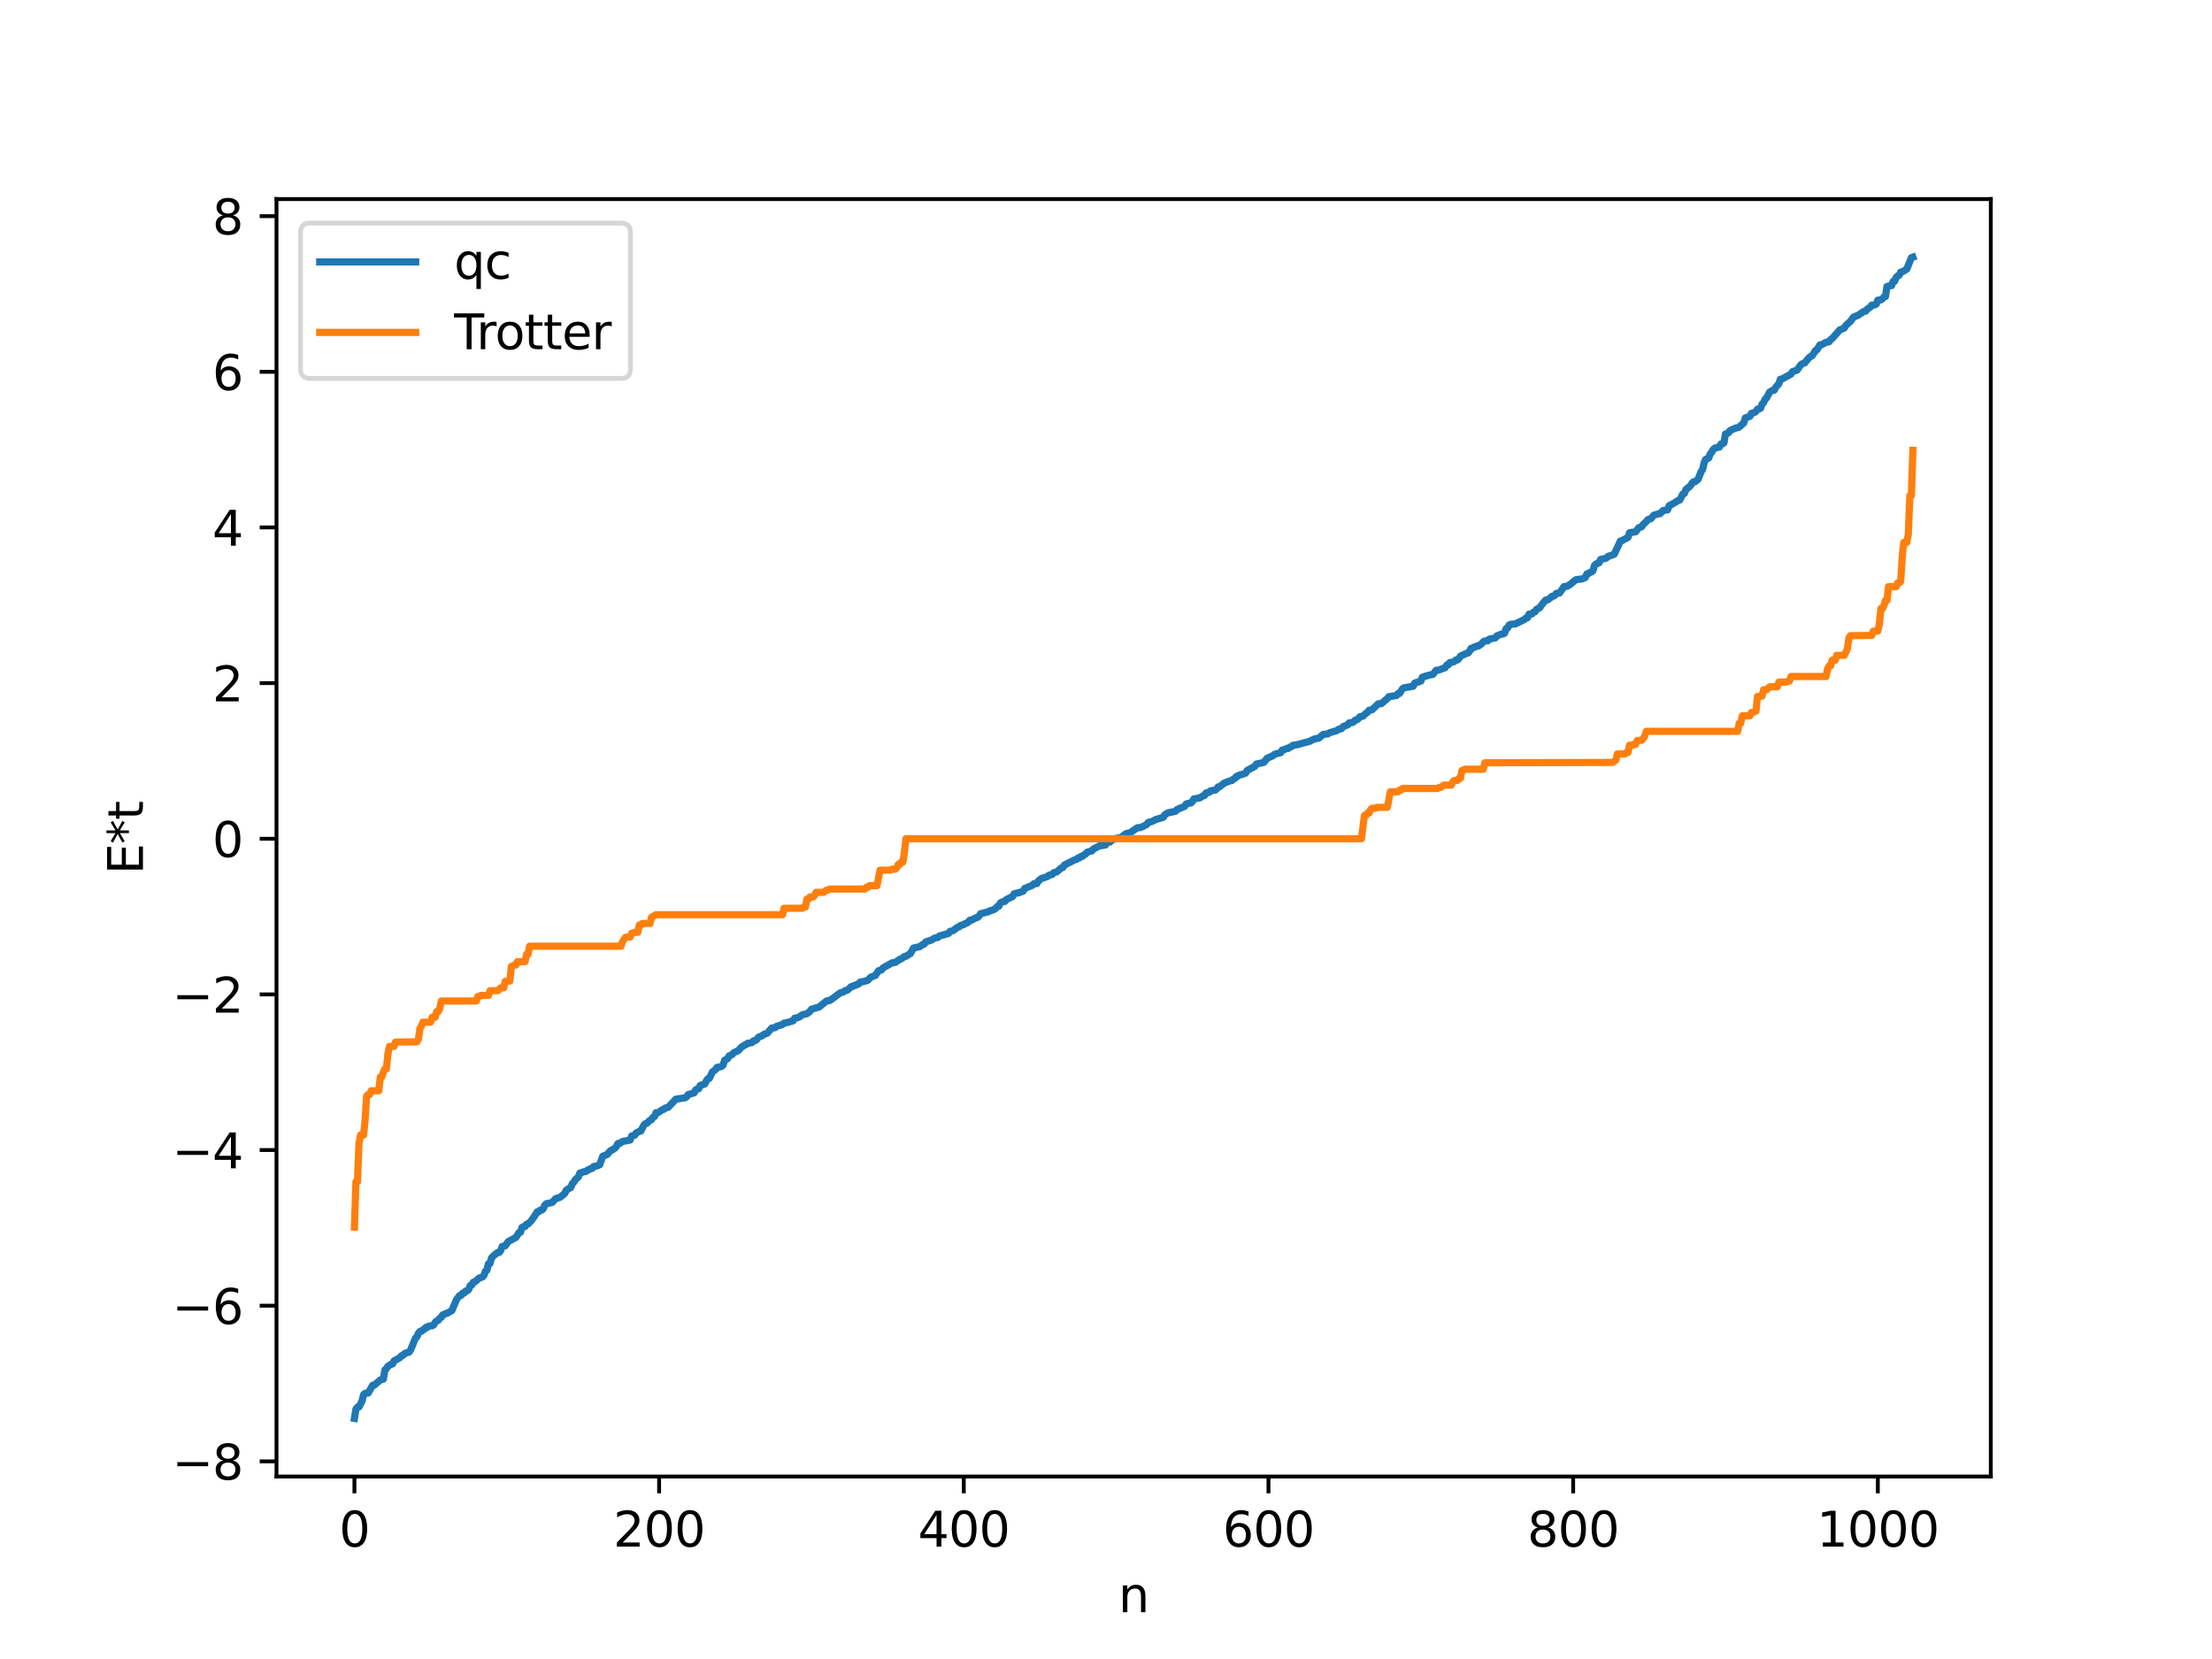 <?xml version="1.0" encoding="utf-8" standalone="no"?>
<!DOCTYPE svg PUBLIC "-//W3C//DTD SVG 1.1//EN"
  "http://www.w3.org/Graphics/SVG/1.1/DTD/svg11.dtd">
<svg xmlns:xlink="http://www.w3.org/1999/xlink" width="460.8pt" height="345.6pt" viewBox="0 0 460.8 345.6" xmlns="http://www.w3.org/2000/svg" version="1.1">
 <defs>
  <style type="text/css">*{stroke-linejoin: round; stroke-linecap: butt}</style>
 </defs>
 <g id="figure_1">
  <g id="patch_1">
   <path d="M 0 345.6 
L 460.8 345.6 
L 460.8 0 
L 0 0 
z
" style="fill: #ffffff"/>
  </g>
  <g id="axes_1">
   <g id="patch_2">
    <path d="M 57.6 307.584 
L 414.72 307.584 
L 414.72 41.472 
L 57.6 41.472 
z
" style="fill: #ffffff"/>
   </g>
   <g id="matplotlib.axis_1">
    <g id="xtick_1">
     <g id="line2d_1">
      <defs>
       <path id="m8c15b52c62" d="M 0 0 
L 0 3.5 
" style="stroke: #000000; stroke-width: 0.8"/>
      </defs>
      <g>
       <use xlink:href="#m8c15b52c62" x="73.833" y="307.584" style="stroke: #000000; stroke-width: 0.8"/>
      </g>
     </g>
     <g id="text_1">
      <!-- 0 -->
      <g transform="translate(70.651 322.182) scale(0.1 -0.1)">
       <defs>
        <path id="DejaVuSans-30" d="M 2034 4250 
Q 1547 4250 1301 3770 
Q 1056 3291 1056 2328 
Q 1056 1369 1301 889 
Q 1547 409 2034 409 
Q 2525 409 2770 889 
Q 3016 1369 3016 2328 
Q 3016 3291 2770 3770 
Q 2525 4250 2034 4250 
z
M 2034 4750 
Q 2819 4750 3233 4129 
Q 3647 3509 3647 2328 
Q 3647 1150 3233 529 
Q 2819 -91 2034 -91 
Q 1250 -91 836 529 
Q 422 1150 422 2328 
Q 422 3509 836 4129 
Q 1250 4750 2034 4750 
z
" transform="scale(0.016)"/>
       </defs>
       <use xlink:href="#DejaVuSans-30"/>
      </g>
     </g>
    </g>
    <g id="xtick_2">
     <g id="line2d_2">
      <g>
       <use xlink:href="#m8c15b52c62" x="137.304" y="307.584" style="stroke: #000000; stroke-width: 0.8"/>
      </g>
     </g>
     <g id="text_2">
      <!-- 200 -->
      <g transform="translate(127.76 322.182) scale(0.1 -0.1)">
       <defs>
        <path id="DejaVuSans-32" d="M 1228 531 
L 3431 531 
L 3431 0 
L 469 0 
L 469 531 
Q 828 903 1448 1529 
Q 2069 2156 2228 2338 
Q 2531 2678 2651 2914 
Q 2772 3150 2772 3378 
Q 2772 3750 2511 3984 
Q 2250 4219 1831 4219 
Q 1534 4219 1204 4116 
Q 875 4013 500 3803 
L 500 4441 
Q 881 4594 1212 4672 
Q 1544 4750 1819 4750 
Q 2544 4750 2975 4387 
Q 3406 4025 3406 3419 
Q 3406 3131 3298 2873 
Q 3191 2616 2906 2266 
Q 2828 2175 2409 1742 
Q 1991 1309 1228 531 
z
" transform="scale(0.016)"/>
       </defs>
       <use xlink:href="#DejaVuSans-32"/>
       <use xlink:href="#DejaVuSans-30" x="63.623"/>
       <use xlink:href="#DejaVuSans-30" x="127.246"/>
      </g>
     </g>
    </g>
    <g id="xtick_3">
     <g id="line2d_3">
      <g>
       <use xlink:href="#m8c15b52c62" x="200.775" y="307.584" style="stroke: #000000; stroke-width: 0.8"/>
      </g>
     </g>
     <g id="text_3">
      <!-- 400 -->
      <g transform="translate(191.231 322.182) scale(0.1 -0.1)">
       <defs>
        <path id="DejaVuSans-34" d="M 2419 4116 
L 825 1625 
L 2419 1625 
L 2419 4116 
z
M 2253 4666 
L 3047 4666 
L 3047 1625 
L 3713 1625 
L 3713 1100 
L 3047 1100 
L 3047 0 
L 2419 0 
L 2419 1100 
L 313 1100 
L 313 1709 
L 2253 4666 
z
" transform="scale(0.016)"/>
       </defs>
       <use xlink:href="#DejaVuSans-34"/>
       <use xlink:href="#DejaVuSans-30" x="63.623"/>
       <use xlink:href="#DejaVuSans-30" x="127.246"/>
      </g>
     </g>
    </g>
    <g id="xtick_4">
     <g id="line2d_4">
      <g>
       <use xlink:href="#m8c15b52c62" x="264.246" y="307.584" style="stroke: #000000; stroke-width: 0.8"/>
      </g>
     </g>
     <g id="text_4">
      <!-- 600 -->
      <g transform="translate(254.702 322.182) scale(0.1 -0.1)">
       <defs>
        <path id="DejaVuSans-36" d="M 2113 2584 
Q 1688 2584 1439 2293 
Q 1191 2003 1191 1497 
Q 1191 994 1439 701 
Q 1688 409 2113 409 
Q 2538 409 2786 701 
Q 3034 994 3034 1497 
Q 3034 2003 2786 2293 
Q 2538 2584 2113 2584 
z
M 3366 4563 
L 3366 3988 
Q 3128 4100 2886 4159 
Q 2644 4219 2406 4219 
Q 1781 4219 1451 3797 
Q 1122 3375 1075 2522 
Q 1259 2794 1537 2939 
Q 1816 3084 2150 3084 
Q 2853 3084 3261 2657 
Q 3669 2231 3669 1497 
Q 3669 778 3244 343 
Q 2819 -91 2113 -91 
Q 1303 -91 875 529 
Q 447 1150 447 2328 
Q 447 3434 972 4092 
Q 1497 4750 2381 4750 
Q 2619 4750 2861 4703 
Q 3103 4656 3366 4563 
z
" transform="scale(0.016)"/>
       </defs>
       <use xlink:href="#DejaVuSans-36"/>
       <use xlink:href="#DejaVuSans-30" x="63.623"/>
       <use xlink:href="#DejaVuSans-30" x="127.246"/>
      </g>
     </g>
    </g>
    <g id="xtick_5">
     <g id="line2d_5">
      <g>
       <use xlink:href="#m8c15b52c62" x="327.717" y="307.584" style="stroke: #000000; stroke-width: 0.8"/>
      </g>
     </g>
     <g id="text_5">
      <!-- 800 -->
      <g transform="translate(318.173 322.182) scale(0.1 -0.1)">
       <defs>
        <path id="DejaVuSans-38" d="M 2034 2216 
Q 1584 2216 1326 1975 
Q 1069 1734 1069 1313 
Q 1069 891 1326 650 
Q 1584 409 2034 409 
Q 2484 409 2743 651 
Q 3003 894 3003 1313 
Q 3003 1734 2745 1975 
Q 2488 2216 2034 2216 
z
M 1403 2484 
Q 997 2584 770 2862 
Q 544 3141 544 3541 
Q 544 4100 942 4425 
Q 1341 4750 2034 4750 
Q 2731 4750 3128 4425 
Q 3525 4100 3525 3541 
Q 3525 3141 3298 2862 
Q 3072 2584 2669 2484 
Q 3125 2378 3379 2068 
Q 3634 1759 3634 1313 
Q 3634 634 3220 271 
Q 2806 -91 2034 -91 
Q 1263 -91 848 271 
Q 434 634 434 1313 
Q 434 1759 690 2068 
Q 947 2378 1403 2484 
z
M 1172 3481 
Q 1172 3119 1398 2916 
Q 1625 2713 2034 2713 
Q 2441 2713 2670 2916 
Q 2900 3119 2900 3481 
Q 2900 3844 2670 4047 
Q 2441 4250 2034 4250 
Q 1625 4250 1398 4047 
Q 1172 3844 1172 3481 
z
" transform="scale(0.016)"/>
       </defs>
       <use xlink:href="#DejaVuSans-38"/>
       <use xlink:href="#DejaVuSans-30" x="63.623"/>
       <use xlink:href="#DejaVuSans-30" x="127.246"/>
      </g>
     </g>
    </g>
    <g id="xtick_6">
     <g id="line2d_6">
      <g>
       <use xlink:href="#m8c15b52c62" x="391.188" y="307.584" style="stroke: #000000; stroke-width: 0.8"/>
      </g>
     </g>
     <g id="text_6">
      <!-- 1000 -->
      <g transform="translate(378.463 322.182) scale(0.1 -0.1)">
       <defs>
        <path id="DejaVuSans-31" d="M 794 531 
L 1825 531 
L 1825 4091 
L 703 3866 
L 703 4441 
L 1819 4666 
L 2450 4666 
L 2450 531 
L 3481 531 
L 3481 0 
L 794 0 
L 794 531 
z
" transform="scale(0.016)"/>
       </defs>
       <use xlink:href="#DejaVuSans-31"/>
       <use xlink:href="#DejaVuSans-30" x="63.623"/>
       <use xlink:href="#DejaVuSans-30" x="127.246"/>
       <use xlink:href="#DejaVuSans-30" x="190.869"/>
      </g>
     </g>
    </g>
    <g id="text_7">
     <!-- n -->
     <g transform="translate(232.991 335.861) scale(0.1 -0.1)">
      <defs>
       <path id="DejaVuSans-6e" d="M 3513 2113 
L 3513 0 
L 2938 0 
L 2938 2094 
Q 2938 2591 2744 2837 
Q 2550 3084 2163 3084 
Q 1697 3084 1428 2787 
Q 1159 2491 1159 1978 
L 1159 0 
L 581 0 
L 581 3500 
L 1159 3500 
L 1159 2956 
Q 1366 3272 1645 3428 
Q 1925 3584 2291 3584 
Q 2894 3584 3203 3211 
Q 3513 2838 3513 2113 
z
" transform="scale(0.016)"/>
      </defs>
      <use xlink:href="#DejaVuSans-6e"/>
     </g>
    </g>
   </g>
   <g id="matplotlib.axis_2">
    <g id="ytick_1">
     <g id="line2d_7">
      <defs>
       <path id="me9c7f3c97b" d="M 0 0 
L -3.5 0 
" style="stroke: #000000; stroke-width: 0.8"/>
      </defs>
      <g>
       <use xlink:href="#me9c7f3c97b" x="57.6" y="304.426" style="stroke: #000000; stroke-width: 0.8"/>
      </g>
     </g>
     <g id="text_8">
      <!-- −8 -->
      <g transform="translate(35.858 308.225) scale(0.1 -0.1)">
       <defs>
        <path id="DejaVuSans-2212" d="M 678 2272 
L 4684 2272 
L 4684 1741 
L 678 1741 
L 678 2272 
z
" transform="scale(0.016)"/>
       </defs>
       <use xlink:href="#DejaVuSans-2212"/>
       <use xlink:href="#DejaVuSans-38" x="83.789"/>
      </g>
     </g>
    </g>
    <g id="ytick_2">
     <g id="line2d_8">
      <g>
       <use xlink:href="#me9c7f3c97b" x="57.6" y="272.001" style="stroke: #000000; stroke-width: 0.8"/>
      </g>
     </g>
     <g id="text_9">
      <!-- −6 -->
      <g transform="translate(35.858 275.8) scale(0.1 -0.1)">
       <use xlink:href="#DejaVuSans-2212"/>
       <use xlink:href="#DejaVuSans-36" x="83.789"/>
      </g>
     </g>
    </g>
    <g id="ytick_3">
     <g id="line2d_9">
      <g>
       <use xlink:href="#me9c7f3c97b" x="57.6" y="239.576" style="stroke: #000000; stroke-width: 0.8"/>
      </g>
     </g>
     <g id="text_10">
      <!-- −4 -->
      <g transform="translate(35.858 243.375) scale(0.1 -0.1)">
       <use xlink:href="#DejaVuSans-2212"/>
       <use xlink:href="#DejaVuSans-34" x="83.789"/>
      </g>
     </g>
    </g>
    <g id="ytick_4">
     <g id="line2d_10">
      <g>
       <use xlink:href="#me9c7f3c97b" x="57.6" y="207.151" style="stroke: #000000; stroke-width: 0.8"/>
      </g>
     </g>
     <g id="text_11">
      <!-- −2 -->
      <g transform="translate(35.858 210.95) scale(0.1 -0.1)">
       <use xlink:href="#DejaVuSans-2212"/>
       <use xlink:href="#DejaVuSans-32" x="83.789"/>
      </g>
     </g>
    </g>
    <g id="ytick_5">
     <g id="line2d_11">
      <g>
       <use xlink:href="#me9c7f3c97b" x="57.6" y="174.726" style="stroke: #000000; stroke-width: 0.8"/>
      </g>
     </g>
     <g id="text_12">
      <!-- 0 -->
      <g transform="translate(44.237 178.525) scale(0.1 -0.1)">
       <use xlink:href="#DejaVuSans-30"/>
      </g>
     </g>
    </g>
    <g id="ytick_6">
     <g id="line2d_12">
      <g>
       <use xlink:href="#me9c7f3c97b" x="57.6" y="142.301" style="stroke: #000000; stroke-width: 0.8"/>
      </g>
     </g>
     <g id="text_13">
      <!-- 2 -->
      <g transform="translate(44.237 146.101) scale(0.1 -0.1)">
       <use xlink:href="#DejaVuSans-32"/>
      </g>
     </g>
    </g>
    <g id="ytick_7">
     <g id="line2d_13">
      <g>
       <use xlink:href="#me9c7f3c97b" x="57.6" y="109.876" style="stroke: #000000; stroke-width: 0.8"/>
      </g>
     </g>
     <g id="text_14">
      <!-- 4 -->
      <g transform="translate(44.237 113.676) scale(0.1 -0.1)">
       <use xlink:href="#DejaVuSans-34"/>
      </g>
     </g>
    </g>
    <g id="ytick_8">
     <g id="line2d_14">
      <g>
       <use xlink:href="#me9c7f3c97b" x="57.6" y="77.452" style="stroke: #000000; stroke-width: 0.8"/>
      </g>
     </g>
     <g id="text_15">
      <!-- 6 -->
      <g transform="translate(44.237 81.251) scale(0.1 -0.1)">
       <use xlink:href="#DejaVuSans-36"/>
      </g>
     </g>
    </g>
    <g id="ytick_9">
     <g id="line2d_15">
      <g>
       <use xlink:href="#me9c7f3c97b" x="57.6" y="45.027" style="stroke: #000000; stroke-width: 0.8"/>
      </g>
     </g>
     <g id="text_16">
      <!-- 8 -->
      <g transform="translate(44.237 48.826) scale(0.1 -0.1)">
       <use xlink:href="#DejaVuSans-38"/>
      </g>
     </g>
    </g>
    <g id="text_17">
     <!-- E*t -->
     <g transform="translate(29.778 182.148) rotate(-90) scale(0.1 -0.1)">
      <defs>
       <path id="DejaVuSans-45" d="M 628 4666 
L 3578 4666 
L 3578 4134 
L 1259 4134 
L 1259 2753 
L 3481 2753 
L 3481 2222 
L 1259 2222 
L 1259 531 
L 3634 531 
L 3634 0 
L 628 0 
L 628 4666 
z
" transform="scale(0.016)"/>
       <path id="DejaVuSans-2a" d="M 3009 3897 
L 1888 3291 
L 3009 2681 
L 2828 2375 
L 1778 3009 
L 1778 1831 
L 1422 1831 
L 1422 3009 
L 372 2375 
L 191 2681 
L 1313 3291 
L 191 3897 
L 372 4206 
L 1422 3572 
L 1422 4750 
L 1778 4750 
L 1778 3572 
L 2828 4206 
L 3009 3897 
z
" transform="scale(0.016)"/>
       <path id="DejaVuSans-74" d="M 1172 4494 
L 1172 3500 
L 2356 3500 
L 2356 3053 
L 1172 3053 
L 1172 1153 
Q 1172 725 1289 603 
Q 1406 481 1766 481 
L 2356 481 
L 2356 0 
L 1766 0 
Q 1100 0 847 248 
Q 594 497 594 1153 
L 594 3053 
L 172 3053 
L 172 3500 
L 594 3500 
L 594 4494 
L 1172 4494 
z
" transform="scale(0.016)"/>
      </defs>
      <use xlink:href="#DejaVuSans-45"/>
      <use xlink:href="#DejaVuSans-2a" x="63.184"/>
      <use xlink:href="#DejaVuSans-74" x="113.184"/>
     </g>
    </g>
   </g>
   <g id="line2d_16">
    <path d="M 73.833 295.488 
L 74.15 293.538 
L 74.467 293.139 
L 74.785 293.097 
L 75.42 291.846 
L 75.737 290.561 
L 76.054 290.252 
L 76.689 290.204 
L 77.641 288.579 
L 77.958 288.56 
L 79.228 287.463 
L 79.862 287.306 
L 80.18 285.383 
L 80.497 285.118 
L 80.815 284.614 
L 81.449 284.22 
L 81.767 284.14 
L 82.084 283.509 
L 83.353 282.791 
L 83.671 282.405 
L 83.988 282.312 
L 84.305 281.957 
L 85.258 281.653 
L 85.575 281.134 
L 86.527 278.79 
L 86.844 278.501 
L 87.162 277.738 
L 87.479 277.363 
L 87.796 277.337 
L 88.114 277.01 
L 88.431 276.907 
L 88.748 276.497 
L 89.066 276.484 
L 89.383 276.232 
L 90.018 276.191 
L 90.335 276.002 
L 90.653 275.471 
L 90.97 275.169 
L 91.287 275.05 
L 91.605 274.614 
L 91.922 274.422 
L 92.239 273.901 
L 92.557 273.83 
L 92.874 273.61 
L 93.191 273.558 
L 94.143 272.999 
L 95.096 270.73 
L 95.73 269.903 
L 96.048 269.862 
L 96.365 269.405 
L 96.682 269.369 
L 97 268.959 
L 97.317 268.899 
L 97.634 268.638 
L 97.952 267.818 
L 98.269 267.706 
L 98.586 267.114 
L 98.904 267.039 
L 99.856 266.225 
L 100.491 266.036 
L 100.808 265.694 
L 101.125 264.812 
L 101.443 264.606 
L 101.76 263.256 
L 102.077 263.207 
L 102.395 262.032 
L 103.029 261.407 
L 103.664 260.937 
L 103.981 260.914 
L 104.299 260.529 
L 104.616 259.66 
L 105.251 259.519 
L 105.886 258.644 
L 107.472 257.777 
L 108.107 256.784 
L 108.424 256.698 
L 108.742 255.689 
L 109.059 255.517 
L 109.377 255.508 
L 109.694 255.025 
L 110.011 254.964 
L 110.646 254.329 
L 111.281 253.451 
L 111.915 252.441 
L 112.233 252.418 
L 112.55 252.081 
L 112.867 252.078 
L 113.185 251.78 
L 113.502 251.048 
L 113.82 250.757 
L 114.772 250.561 
L 115.089 250.452 
L 115.724 249.711 
L 116.676 249.417 
L 117.628 248.633 
L 117.945 247.981 
L 118.58 247.54 
L 118.897 247.393 
L 119.215 246.582 
L 119.532 246.295 
L 119.849 245.748 
L 120.484 245.175 
L 120.801 244.369 
L 121.119 244.31 
L 121.436 244.136 
L 122.071 244.027 
L 122.388 243.75 
L 122.705 243.668 
L 123.023 243.439 
L 123.34 243.414 
L 123.658 243.017 
L 124.292 242.899 
L 124.927 242.639 
L 125.562 240.878 
L 126.514 240.487 
L 127.148 239.727 
L 127.783 239.41 
L 128.1 239.187 
L 128.418 238.813 
L 128.735 238.21 
L 129.053 238.196 
L 129.687 237.794 
L 131.274 237.482 
L 131.591 236.639 
L 132.226 236.473 
L 132.543 236.003 
L 133.178 235.689 
L 133.496 235.622 
L 134.13 234.389 
L 134.448 234.087 
L 134.765 233.995 
L 135.4 233.376 
L 135.717 233.249 
L 136.034 232.746 
L 136.352 232.586 
L 136.669 231.797 
L 136.986 231.796 
L 137.304 231.65 
L 137.939 231.177 
L 138.256 231.108 
L 138.573 230.844 
L 139.208 230.661 
L 140.795 228.981 
L 142.699 228.691 
L 143.016 228.508 
L 143.334 228.03 
L 144.603 227.658 
L 144.92 227.063 
L 145.238 226.856 
L 145.555 226.811 
L 145.872 226.129 
L 146.824 225.817 
L 147.142 225.143 
L 147.459 224.737 
L 147.777 224.626 
L 148.411 223.314 
L 149.046 222.834 
L 149.363 222.371 
L 150.315 222.17 
L 150.633 221.872 
L 150.95 220.877 
L 151.585 220.535 
L 151.902 219.948 
L 152.22 219.869 
L 152.537 219.647 
L 152.854 219.289 
L 153.806 218.864 
L 154.441 218.151 
L 155.076 217.729 
L 155.393 217.625 
L 155.71 217.351 
L 156.662 217.184 
L 156.98 216.819 
L 157.297 216.796 
L 157.615 216.588 
L 157.932 216.159 
L 158.249 215.94 
L 158.567 215.873 
L 159.201 215.451 
L 159.836 215.223 
L 160.471 214.5 
L 160.788 214.144 
L 161.423 214.102 
L 161.74 213.819 
L 163.01 213.413 
L 163.327 213.136 
L 163.962 213.021 
L 165.231 212.64 
L 165.548 212.106 
L 166.183 212 
L 166.5 211.874 
L 167.135 211.392 
L 168.087 211.175 
L 168.722 210.699 
L 169.039 210.259 
L 169.674 210.058 
L 170.626 209.778 
L 172.213 208.509 
L 172.848 208.424 
L 173.482 207.98 
L 175.069 206.815 
L 175.704 206.635 
L 176.021 206.381 
L 176.339 206.339 
L 176.656 206.161 
L 177.291 205.537 
L 177.608 205.513 
L 177.925 205.295 
L 178.243 205.253 
L 178.56 205.039 
L 178.877 204.981 
L 179.195 204.577 
L 179.829 204.491 
L 180.464 204.312 
L 180.781 204.208 
L 181.416 203.548 
L 182.368 203.187 
L 183.003 202.222 
L 183.638 202.052 
L 183.955 201.62 
L 185.859 200.571 
L 186.494 200.493 
L 187.446 199.843 
L 187.763 199.738 
L 188.398 199.275 
L 188.715 199.226 
L 189.35 198.812 
L 189.667 198.639 
L 190.302 197.501 
L 191.254 197.278 
L 191.572 197.221 
L 192.206 196.761 
L 192.524 196.684 
L 192.841 196.223 
L 194.11 195.801 
L 194.745 195.39 
L 195.38 195.29 
L 195.697 194.987 
L 197.601 194.452 
L 197.919 194.014 
L 198.553 193.874 
L 199.505 193.14 
L 199.823 193.069 
L 200.14 192.777 
L 200.775 192.601 
L 201.092 192.373 
L 201.41 192.298 
L 201.727 192.088 
L 202.044 191.696 
L 202.362 191.688 
L 203.314 191.185 
L 203.631 191.12 
L 203.948 190.857 
L 204.266 190.343 
L 205.853 189.951 
L 206.17 189.752 
L 206.805 189.582 
L 207.439 189.236 
L 207.757 188.829 
L 208.074 188.788 
L 208.391 188.086 
L 209.026 187.798 
L 209.343 187.781 
L 209.661 187.375 
L 210.93 186.776 
L 211.248 186.211 
L 211.882 186.013 
L 212.2 186.001 
L 213.152 185.637 
L 213.469 185.069 
L 215.056 184.431 
L 215.373 184.094 
L 216.008 184.062 
L 216.325 183.497 
L 216.96 183.002 
L 218.229 182.592 
L 218.547 182.308 
L 219.181 182.179 
L 219.499 181.801 
L 220.134 181.63 
L 221.086 180.812 
L 221.403 180.724 
L 221.72 180.216 
L 223.942 179.086 
L 224.259 179.039 
L 224.577 178.73 
L 224.894 178.706 
L 225.211 178.394 
L 225.529 178.368 
L 225.846 178.042 
L 226.163 177.905 
L 226.481 177.522 
L 227.433 177.264 
L 227.75 176.87 
L 229.02 176.219 
L 230.289 176.029 
L 230.606 175.516 
L 231.241 175.415 
L 231.558 174.965 
L 231.876 174.937 
L 232.51 174.65 
L 233.462 174.454 
L 233.78 174.284 
L 234.415 173.767 
L 234.732 173.608 
L 235.367 173.504 
L 236.953 172.427 
L 237.588 172.406 
L 238.858 171.782 
L 239.175 171.345 
L 239.81 171.165 
L 240.127 171.071 
L 240.762 170.726 
L 242.348 170.252 
L 242.666 169.729 
L 243.3 169.334 
L 244.57 169.071 
L 244.887 169.009 
L 245.205 168.638 
L 246.791 167.971 
L 247.109 167.482 
L 247.743 167.298 
L 248.061 167.281 
L 248.378 167.024 
L 248.696 166.432 
L 249.965 166.206 
L 250.6 165.782 
L 250.917 165.72 
L 251.234 165.182 
L 251.869 165.07 
L 252.186 164.73 
L 253.139 164.596 
L 253.456 164.335 
L 253.773 163.914 
L 254.091 163.889 
L 255.043 163.121 
L 255.677 162.866 
L 256.312 162.659 
L 256.629 162.593 
L 256.947 162.281 
L 257.264 162.146 
L 257.581 161.72 
L 257.899 161.674 
L 258.216 161.437 
L 258.851 161.306 
L 259.486 161.051 
L 259.803 160.5 
L 261.39 159.661 
L 261.707 159.171 
L 263.294 158.812 
L 263.929 157.98 
L 265.198 157.415 
L 265.515 157.127 
L 266.785 156.795 
L 267.102 156.245 
L 267.42 156.207 
L 268.054 155.912 
L 268.372 155.909 
L 268.689 155.638 
L 269.006 155.551 
L 269.324 155.275 
L 270.276 155.125 
L 272.815 154.428 
L 273.767 153.959 
L 274.719 153.76 
L 275.671 152.978 
L 276.623 152.887 
L 276.94 152.651 
L 278.527 152.187 
L 278.844 151.923 
L 279.479 151.789 
L 279.796 151.365 
L 280.748 151.004 
L 281.066 150.578 
L 281.7 150.529 
L 282.018 150.356 
L 282.335 150.004 
L 282.653 149.95 
L 282.97 149.707 
L 283.287 149.313 
L 283.922 149.201 
L 284.557 148.584 
L 284.874 148.389 
L 285.191 147.973 
L 285.826 147.849 
L 286.778 146.941 
L 287.096 146.622 
L 287.73 146.591 
L 289 145.537 
L 289.317 145.129 
L 290.904 144.887 
L 291.221 144.5 
L 291.539 144.464 
L 292.173 143.471 
L 292.491 143.279 
L 294.395 142.954 
L 294.712 142.294 
L 295.981 141.893 
L 296.299 141.076 
L 297.568 140.683 
L 298.52 140.467 
L 299.155 139.65 
L 299.79 139.555 
L 301.059 139.088 
L 301.377 138.544 
L 301.694 138.505 
L 302.011 138.026 
L 302.646 137.926 
L 302.963 137.808 
L 303.281 137.494 
L 303.598 137.49 
L 303.915 137.202 
L 304.233 136.69 
L 305.502 136.103 
L 305.82 136.03 
L 306.137 135.651 
L 306.454 135.057 
L 306.772 135.056 
L 307.089 134.775 
L 307.406 134.751 
L 307.724 134.539 
L 308.041 134.538 
L 308.676 134.08 
L 308.993 133.698 
L 309.31 133.523 
L 309.945 133.483 
L 310.262 133.144 
L 311.532 132.867 
L 311.849 132.449 
L 312.801 132.096 
L 313.119 132.072 
L 313.436 131.885 
L 313.753 130.972 
L 314.071 130.836 
L 314.388 130.186 
L 314.705 130.051 
L 315.658 129.983 
L 317.562 129.051 
L 317.879 128.753 
L 318.196 128.702 
L 318.514 127.939 
L 319.148 127.888 
L 319.466 127.519 
L 319.783 127.431 
L 320.1 126.921 
L 320.735 126.611 
L 321.37 125.735 
L 322.005 125.005 
L 322.322 124.991 
L 322.957 124.571 
L 323.274 124.231 
L 323.591 124.195 
L 323.909 123.992 
L 324.226 123.612 
L 324.861 123.542 
L 325.496 122.666 
L 325.813 122.2 
L 326.448 122.141 
L 327.082 121.749 
L 328.034 120.961 
L 328.352 120.747 
L 329.621 120.594 
L 330.256 120.299 
L 330.573 119.551 
L 330.891 119.492 
L 331.208 119.252 
L 331.525 119.152 
L 331.843 118.897 
L 332.16 117.805 
L 332.477 117.489 
L 333.112 117.252 
L 333.429 116.547 
L 334.381 116.333 
L 334.699 116.203 
L 335.016 115.888 
L 335.651 115.7 
L 336.286 115.437 
L 337.238 113.385 
L 337.555 112.697 
L 337.872 112.636 
L 339.142 111.944 
L 339.459 110.98 
L 340.729 110.781 
L 341.363 109.95 
L 341.998 109.722 
L 342.315 109.249 
L 342.95 108.66 
L 343.267 108.258 
L 343.902 108.047 
L 344.537 107.322 
L 345.489 107.048 
L 345.806 107 
L 346.441 106.367 
L 347.393 106.203 
L 347.71 105.361 
L 348.98 104.673 
L 349.297 104.414 
L 349.932 104.152 
L 350.567 102.905 
L 350.884 102.806 
L 351.201 101.999 
L 352.153 101.194 
L 352.471 100.671 
L 352.788 100.367 
L 353.105 100.356 
L 353.74 99.858 
L 354.375 98.247 
L 354.692 97.786 
L 355.01 96.362 
L 355.327 95.68 
L 355.962 95.414 
L 356.279 94.538 
L 356.596 94.194 
L 356.914 93.614 
L 357.231 93.346 
L 358.183 93.135 
L 358.5 92.487 
L 358.818 92.474 
L 359.135 92.244 
L 359.453 90.4 
L 360.087 90.155 
L 360.405 89.685 
L 361.674 89.127 
L 361.991 89.11 
L 362.309 88.961 
L 363.261 88.091 
L 363.578 87.061 
L 364.53 86.737 
L 364.848 86.102 
L 365.482 85.94 
L 365.8 85.707 
L 366.117 85.219 
L 366.434 85.195 
L 366.752 85.053 
L 367.069 84.185 
L 367.386 83.881 
L 367.704 83.154 
L 368.021 82.884 
L 368.656 81.672 
L 369.291 81.294 
L 369.608 81.284 
L 369.925 80.656 
L 370.56 79.955 
L 370.877 79.012 
L 371.195 78.968 
L 373.099 77.933 
L 373.416 77.42 
L 374.368 77.103 
L 375.003 76.179 
L 375.32 75.842 
L 375.955 75.607 
L 376.907 74.447 
L 377.542 74.064 
L 378.177 73.027 
L 378.494 72.87 
L 379.129 71.84 
L 379.446 71.833 
L 380.398 71.301 
L 381.033 71.199 
L 381.35 70.736 
L 381.667 70.537 
L 383.254 68.727 
L 384.206 68.341 
L 384.524 67.795 
L 385.476 66.934 
L 386.11 66.07 
L 386.745 65.798 
L 387.062 65.685 
L 388.015 65.04 
L 388.332 64.847 
L 388.649 64.825 
L 388.967 64.417 
L 389.601 63.99 
L 389.919 63.559 
L 390.553 63.519 
L 390.871 63.312 
L 391.188 62.523 
L 391.823 62.478 
L 392.14 62.25 
L 392.458 61.885 
L 392.775 61.775 
L 393.092 59.674 
L 393.727 59.529 
L 394.044 59.506 
L 394.362 58.647 
L 394.679 58.586 
L 394.996 57.815 
L 395.314 57.493 
L 395.631 57.344 
L 395.948 56.691 
L 396.266 56.635 
L 397.218 56.05 
L 398.17 53.691 
L 398.487 53.568 
L 398.487 53.568 
" clip-path="url(#pf9d5c10577)" style="fill: none; stroke: #1f77b4; stroke-width: 1.5; stroke-linecap: square"/>
   </g>
   <g id="line2d_17">
    <path d="M 73.833 255.637 
L 74.15 246.196 
L 74.467 246.196 
L 74.785 238.125 
L 75.102 236.449 
L 75.737 236.449 
L 76.054 233.429 
L 76.372 228.332 
L 76.689 228.019 
L 77.006 228.019 
L 77.324 227.23 
L 78.91 227.23 
L 79.228 224.354 
L 79.545 224.354 
L 79.862 223.313 
L 80.18 222.67 
L 80.497 222.67 
L 80.815 219.49 
L 81.132 217.993 
L 82.084 217.967 
L 82.401 217.081 
L 86.844 217.031 
L 87.162 216.546 
L 87.479 214.242 
L 87.796 213.732 
L 88.114 212.934 
L 89.7 212.934 
L 90.018 211.915 
L 90.653 211.915 
L 90.97 210.731 
L 91.287 210.731 
L 91.605 210.114 
L 91.922 208.528 
L 99.221 208.528 
L 99.539 207.582 
L 99.856 207.582 
L 100.173 207.359 
L 101.76 207.359 
L 102.077 206.379 
L 103.664 206.379 
L 103.981 206.158 
L 104.299 205.776 
L 104.934 205.776 
L 105.251 204.432 
L 106.203 204.364 
L 106.52 201.332 
L 107.155 201.032 
L 107.472 201.032 
L 107.79 200.334 
L 109.377 200.334 
L 109.694 198.801 
L 110.011 198.801 
L 110.329 197.108 
L 129.37 197.108 
L 129.687 196.146 
L 130.322 195.241 
L 131.274 195.183 
L 131.591 194.396 
L 131.909 194.396 
L 132.226 194.217 
L 132.861 194.217 
L 133.178 192.701 
L 133.496 192.701 
L 133.813 192.384 
L 135.4 192.384 
L 135.717 191.092 
L 136.669 190.553 
L 163.01 190.553 
L 163.327 189.212 
L 167.135 189.212 
L 167.453 188.967 
L 167.77 188.967 
L 168.087 187.307 
L 168.405 187.307 
L 168.722 186.864 
L 169.357 186.864 
L 169.674 186.578 
L 169.991 185.893 
L 171.578 185.893 
L 172.213 185.411 
L 172.53 185.411 
L 172.848 185.206 
L 180.147 185.206 
L 180.464 184.853 
L 180.781 184.853 
L 181.099 184.507 
L 182.686 184.507 
L 183.32 181.282 
L 185.542 181.253 
L 185.859 181.066 
L 186.494 181.066 
L 186.811 180.782 
L 187.129 180.073 
L 187.446 180.073 
L 187.763 179.593 
L 188.081 179.593 
L 188.398 177.587 
L 188.715 174.726 
L 283.605 174.726 
L 284.239 169.86 
L 284.557 169.86 
L 284.874 169.379 
L 285.191 169.379 
L 285.509 168.67 
L 285.826 168.387 
L 286.461 168.387 
L 286.778 168.199 
L 289 168.171 
L 289.634 164.945 
L 291.221 164.945 
L 291.539 164.599 
L 291.856 164.599 
L 292.173 164.247 
L 299.472 164.247 
L 299.79 164.042 
L 300.107 164.042 
L 300.742 163.559 
L 302.329 163.559 
L 302.646 162.874 
L 302.963 162.588 
L 303.598 162.588 
L 303.915 162.145 
L 304.233 162.145 
L 304.55 160.486 
L 304.867 160.486 
L 305.185 160.241 
L 308.993 160.241 
L 309.31 158.9 
L 335.968 158.826 
L 336.603 158.36 
L 336.92 157.068 
L 338.507 157.068 
L 338.824 156.751 
L 339.142 156.751 
L 339.459 155.236 
L 340.094 155.236 
L 340.411 155.056 
L 340.729 155.056 
L 341.046 154.269 
L 341.681 154.211 
L 341.998 154.211 
L 342.315 153.861 
L 342.633 153.306 
L 342.95 152.344 
L 361.991 152.344 
L 362.309 150.651 
L 362.626 150.651 
L 362.943 149.119 
L 364.53 149.119 
L 364.848 148.42 
L 365.165 148.42 
L 365.8 148.121 
L 366.117 145.088 
L 367.069 145.02 
L 367.386 143.676 
L 368.021 143.676 
L 368.656 143.073 
L 370.243 143.073 
L 370.56 142.093 
L 372.147 142.093 
L 372.464 141.87 
L 372.781 141.87 
L 373.099 140.925 
L 380.398 140.925 
L 380.715 139.338 
L 381.033 138.721 
L 381.35 138.721 
L 381.667 137.537 
L 382.302 137.537 
L 382.62 136.518 
L 384.206 136.518 
L 384.841 135.211 
L 385.158 132.906 
L 385.476 132.421 
L 389.919 132.371 
L 390.236 131.485 
L 391.188 131.459 
L 391.505 129.962 
L 391.823 126.782 
L 392.14 126.782 
L 392.458 126.139 
L 392.775 125.098 
L 393.092 125.098 
L 393.41 122.222 
L 394.996 122.222 
L 395.314 121.433 
L 395.631 121.433 
L 395.948 121.121 
L 396.266 116.023 
L 396.583 113.003 
L 397.218 113.003 
L 397.535 111.327 
L 397.853 103.257 
L 398.17 103.257 
L 398.487 93.815 
L 398.487 93.815 
" clip-path="url(#pf9d5c10577)" style="fill: none; stroke: #ff7f0e; stroke-width: 1.5; stroke-linecap: square"/>
   </g>
   <g id="patch_3">
    <path d="M 57.6 307.584 
L 57.6 41.472 
" style="fill: none; stroke: #000000; stroke-width: 0.8; stroke-linejoin: miter; stroke-linecap: square"/>
   </g>
   <g id="patch_4">
    <path d="M 414.72 307.584 
L 414.72 41.472 
" style="fill: none; stroke: #000000; stroke-width: 0.8; stroke-linejoin: miter; stroke-linecap: square"/>
   </g>
   <g id="patch_5">
    <path d="M 57.6 307.584 
L 414.72 307.584 
" style="fill: none; stroke: #000000; stroke-width: 0.8; stroke-linejoin: miter; stroke-linecap: square"/>
   </g>
   <g id="patch_6">
    <path d="M 57.6 41.472 
L 414.72 41.472 
" style="fill: none; stroke: #000000; stroke-width: 0.8; stroke-linejoin: miter; stroke-linecap: square"/>
   </g>
   <g id="legend_1">
    <g id="patch_7">
     <path d="M 64.6 78.828 
L 129.342 78.828 
Q 131.342 78.828 131.342 76.828 
L 131.342 48.472 
Q 131.342 46.472 129.342 46.472 
L 64.6 46.472 
Q 62.6 46.472 62.6 48.472 
L 62.6 76.828 
Q 62.6 78.828 64.6 78.828 
z
" style="fill: #ffffff; opacity: 0.8; stroke: #cccccc; stroke-linejoin: miter"/>
    </g>
    <g id="line2d_18">
     <path d="M 66.6 54.57 
L 76.6 54.57 
L 86.6 54.57 
" style="fill: none; stroke: #1f77b4; stroke-width: 1.5; stroke-linecap: square"/>
    </g>
    <g id="text_18">
     <!-- qc -->
     <g transform="translate(94.6 58.07) scale(0.1 -0.1)">
      <defs>
       <path id="DejaVuSans-71" d="M 947 1747 
Q 947 1113 1208 752 
Q 1469 391 1925 391 
Q 2381 391 2643 752 
Q 2906 1113 2906 1747 
Q 2906 2381 2643 2742 
Q 2381 3103 1925 3103 
Q 1469 3103 1208 2742 
Q 947 2381 947 1747 
z
M 2906 525 
Q 2725 213 2448 61 
Q 2172 -91 1784 -91 
Q 1150 -91 751 415 
Q 353 922 353 1747 
Q 353 2572 751 3078 
Q 1150 3584 1784 3584 
Q 2172 3584 2448 3432 
Q 2725 3281 2906 2969 
L 2906 3500 
L 3481 3500 
L 3481 -1331 
L 2906 -1331 
L 2906 525 
z
" transform="scale(0.016)"/>
       <path id="DejaVuSans-63" d="M 3122 3366 
L 3122 2828 
Q 2878 2963 2633 3030 
Q 2388 3097 2138 3097 
Q 1578 3097 1268 2742 
Q 959 2388 959 1747 
Q 959 1106 1268 751 
Q 1578 397 2138 397 
Q 2388 397 2633 464 
Q 2878 531 3122 666 
L 3122 134 
Q 2881 22 2623 -34 
Q 2366 -91 2075 -91 
Q 1284 -91 818 406 
Q 353 903 353 1747 
Q 353 2603 823 3093 
Q 1294 3584 2113 3584 
Q 2378 3584 2631 3529 
Q 2884 3475 3122 3366 
z
" transform="scale(0.016)"/>
      </defs>
      <use xlink:href="#DejaVuSans-71"/>
      <use xlink:href="#DejaVuSans-63" x="63.477"/>
     </g>
    </g>
    <g id="line2d_19">
     <path d="M 66.6 69.249 
L 76.6 69.249 
L 86.6 69.249 
" style="fill: none; stroke: #ff7f0e; stroke-width: 1.5; stroke-linecap: square"/>
    </g>
    <g id="text_19">
     <!-- Trotter -->
     <g transform="translate(94.6 72.749) scale(0.1 -0.1)">
      <defs>
       <path id="DejaVuSans-54" d="M -19 4666 
L 3928 4666 
L 3928 4134 
L 2272 4134 
L 2272 0 
L 1638 0 
L 1638 4134 
L -19 4134 
L -19 4666 
z
" transform="scale(0.016)"/>
       <path id="DejaVuSans-72" d="M 2631 2963 
Q 2534 3019 2420 3045 
Q 2306 3072 2169 3072 
Q 1681 3072 1420 2755 
Q 1159 2438 1159 1844 
L 1159 0 
L 581 0 
L 581 3500 
L 1159 3500 
L 1159 2956 
Q 1341 3275 1631 3429 
Q 1922 3584 2338 3584 
Q 2397 3584 2469 3576 
Q 2541 3569 2628 3553 
L 2631 2963 
z
" transform="scale(0.016)"/>
       <path id="DejaVuSans-6f" d="M 1959 3097 
Q 1497 3097 1228 2736 
Q 959 2375 959 1747 
Q 959 1119 1226 758 
Q 1494 397 1959 397 
Q 2419 397 2687 759 
Q 2956 1122 2956 1747 
Q 2956 2369 2687 2733 
Q 2419 3097 1959 3097 
z
M 1959 3584 
Q 2709 3584 3137 3096 
Q 3566 2609 3566 1747 
Q 3566 888 3137 398 
Q 2709 -91 1959 -91 
Q 1206 -91 779 398 
Q 353 888 353 1747 
Q 353 2609 779 3096 
Q 1206 3584 1959 3584 
z
" transform="scale(0.016)"/>
       <path id="DejaVuSans-65" d="M 3597 1894 
L 3597 1613 
L 953 1613 
Q 991 1019 1311 708 
Q 1631 397 2203 397 
Q 2534 397 2845 478 
Q 3156 559 3463 722 
L 3463 178 
Q 3153 47 2828 -22 
Q 2503 -91 2169 -91 
Q 1331 -91 842 396 
Q 353 884 353 1716 
Q 353 2575 817 3079 
Q 1281 3584 2069 3584 
Q 2775 3584 3186 3129 
Q 3597 2675 3597 1894 
z
M 3022 2063 
Q 3016 2534 2758 2815 
Q 2500 3097 2075 3097 
Q 1594 3097 1305 2825 
Q 1016 2553 972 2059 
L 3022 2063 
z
" transform="scale(0.016)"/>
      </defs>
      <use xlink:href="#DejaVuSans-54"/>
      <use xlink:href="#DejaVuSans-72" x="46.334"/>
      <use xlink:href="#DejaVuSans-6f" x="85.197"/>
      <use xlink:href="#DejaVuSans-74" x="146.379"/>
      <use xlink:href="#DejaVuSans-74" x="185.588"/>
      <use xlink:href="#DejaVuSans-65" x="224.797"/>
      <use xlink:href="#DejaVuSans-72" x="286.32"/>
     </g>
    </g>
   </g>
  </g>
 </g>
 <defs>
  <clipPath id="pf9d5c10577">
   <rect x="57.6" y="41.472" width="357.12" height="266.112"/>
  </clipPath>
 </defs>
</svg>
